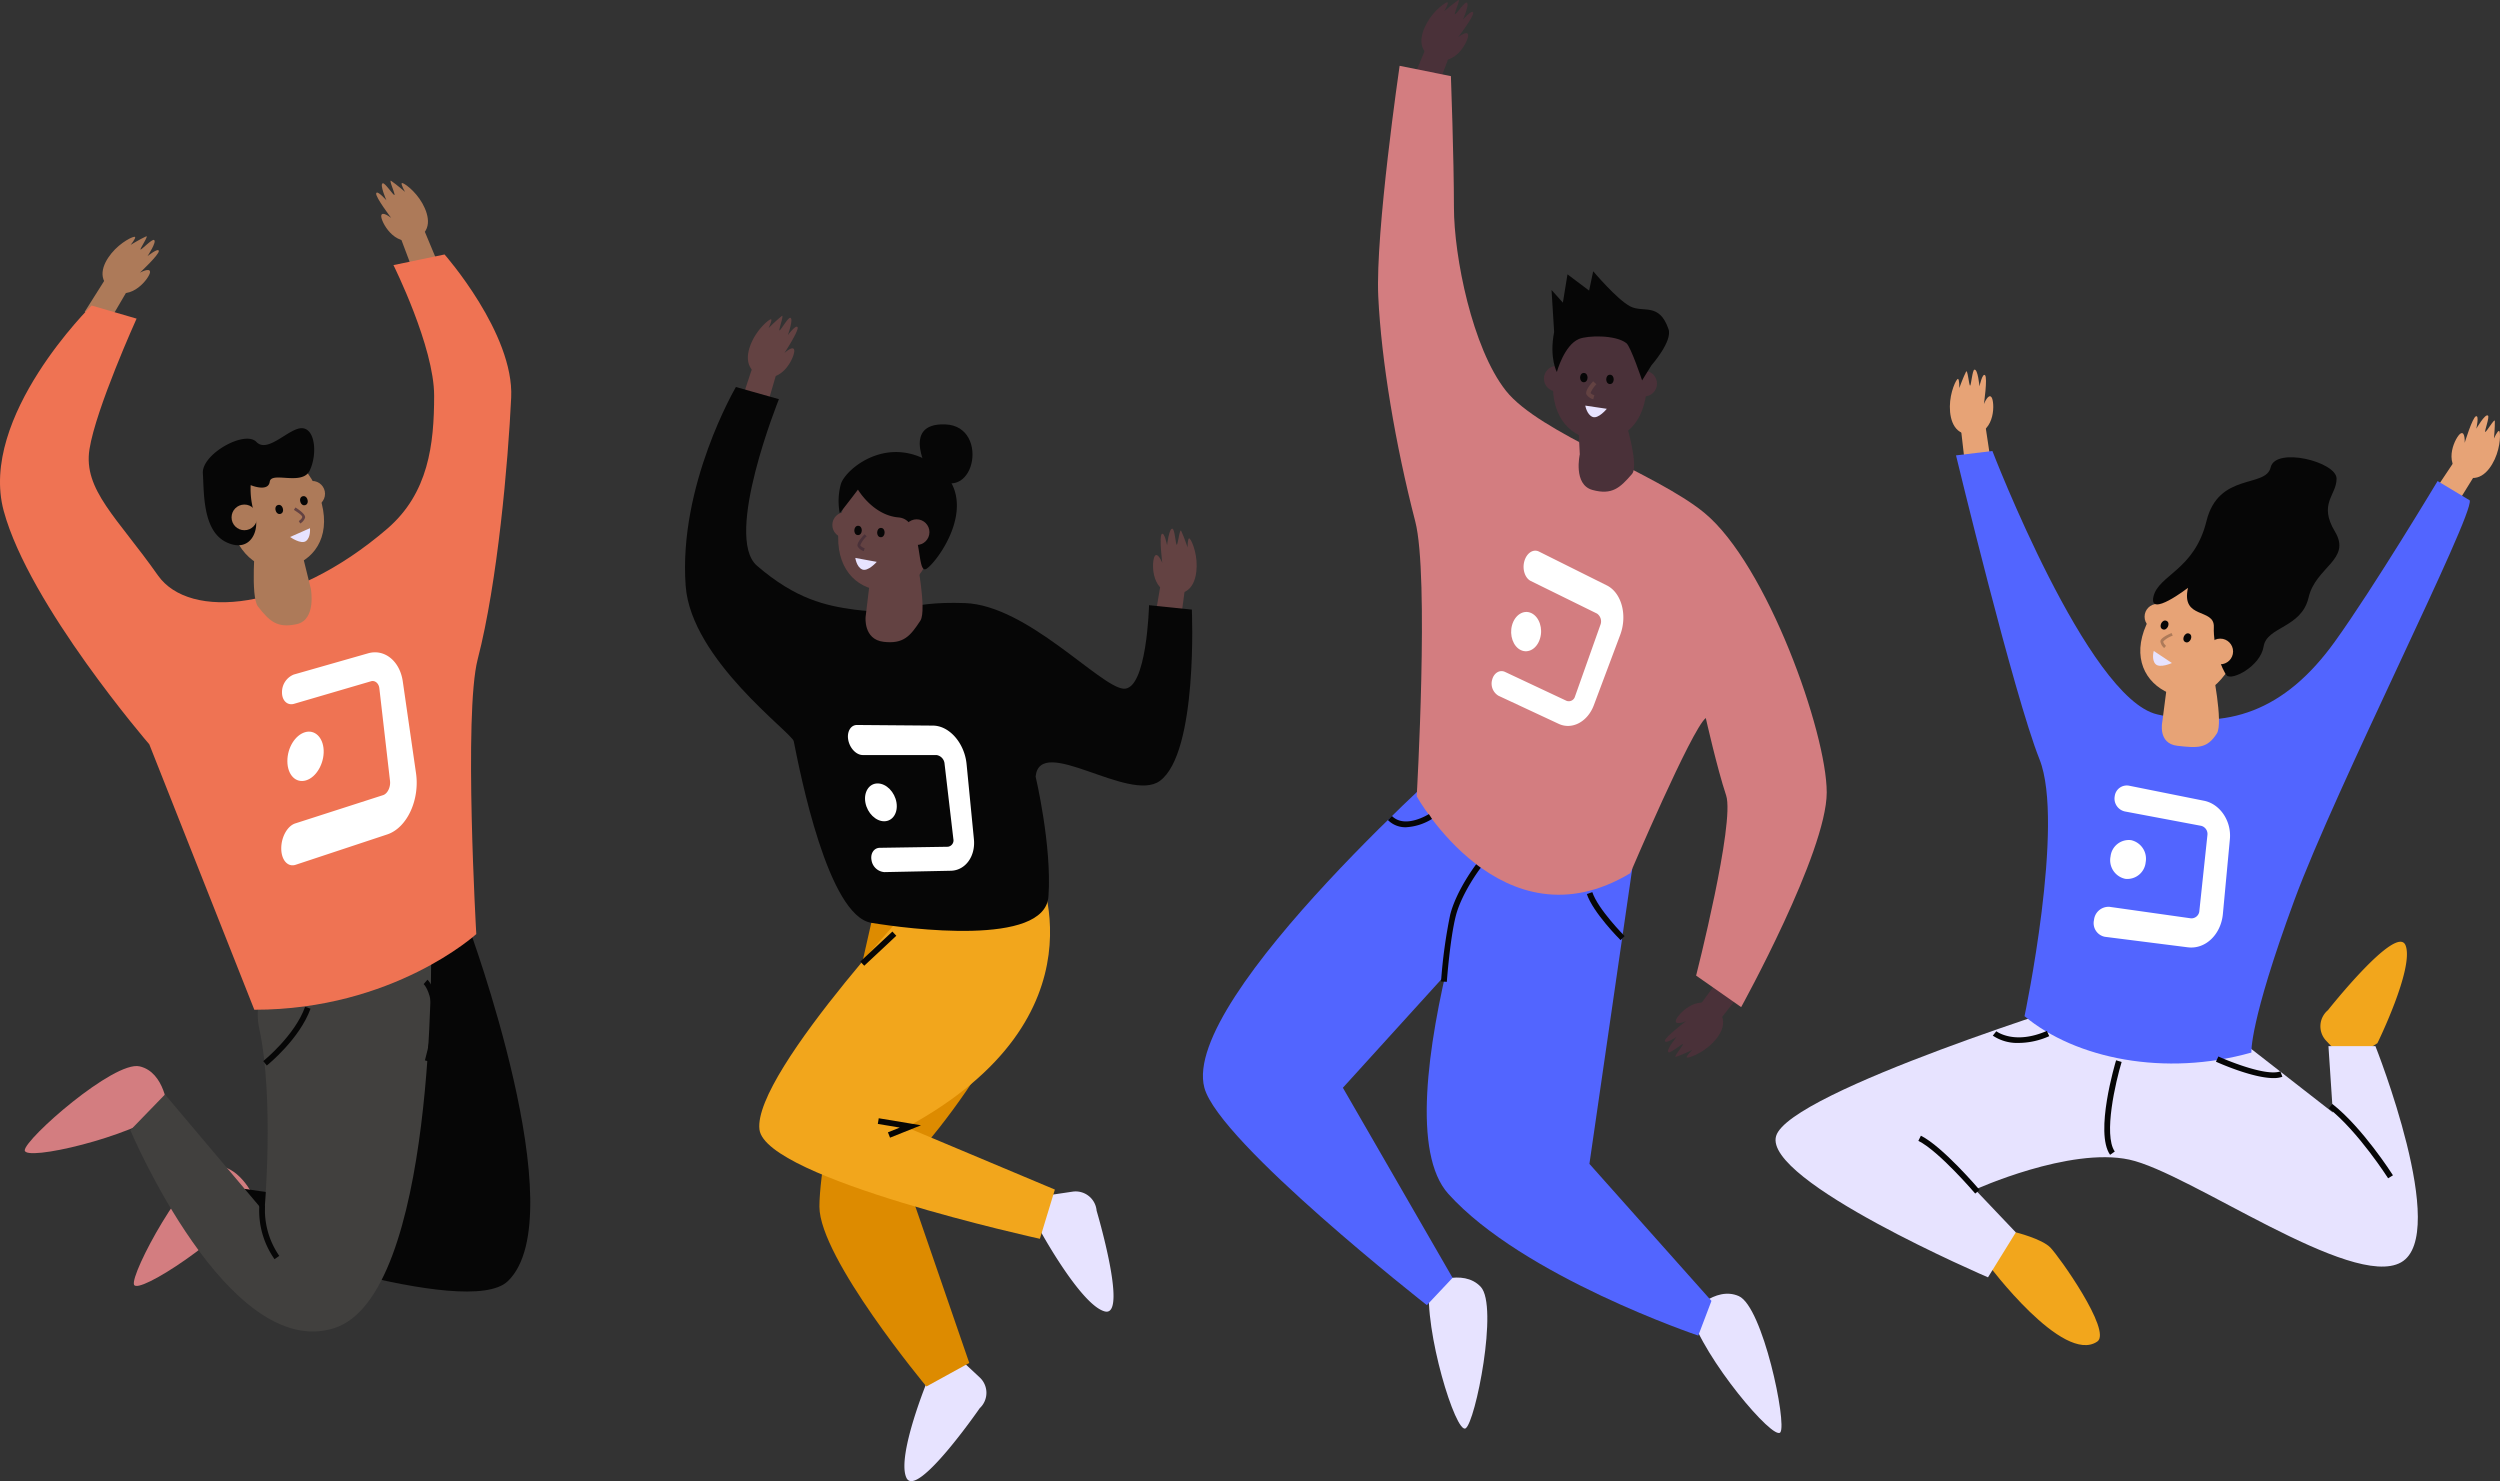 <svg xmlns="http://www.w3.org/2000/svg" width="568.89" height="337.04" viewBox="0 0 568.89 337.04">
  <rect x="0" y="0" width="568.89" height="337.04" fill="#333333" stroke="none"/>
  <g id="OBJECTS" transform="translate(-72.838 -19.675)">
    <path id="Path_64760" data-name="Path 64760" d="M111,272.14c-8.51,6.37-32.56,11.89-32.53,9.29S98.79,261,104.6,262.33,111,272.14,111,272.14Z" fill="#d37d80"/>
    <path id="Path_64761" data-name="Path 64761" d="M130.58,292c-5.76,8.93-26.38,22.49-27.25,20s12-26.29,17.88-27S130.58,292,130.58,292Z" fill="#d37d80"/>
    <path id="Path_64762" data-name="Path 64762" d="M92.11,90.63l4.49-7.12,5.06,2.55-4.01,6.85Z" fill="#ad7a59"/>
    <path id="Path_64763" data-name="Path 64763" d="M98.49,85.67c-3.65-2.26-2.41-5.75-.3-8.34s5.09-4,5.37-3.74-1,1.81-1,1.81,2.19-1.34,3.54-1.94c.69-.32-1.47,2.87-1.29,3s2.68-2.51,3.09-2.17c.69.37-1.49,3.67-1.49,3.67s2.49-2,2.57-1.17-4.31,4.94-4.31,4.94,2.38-1.32,2.31-.11S102.78,88.34,98.49,85.67Z" fill="#ad7a59"/>
    <path id="Path_64764" data-name="Path 64764" d="M172.7,80.06l-3.24-7.77-5.4,1.66,2.79,7.42Z" fill="#ad7a59"/>
    <path id="Path_64765" data-name="Path 64765" d="M167.24,74.1c4-1.62,3.34-5.26,1.7-8.17s-4.35-4.78-4.66-4.59.73,2,.73,2-1.94-1.69-3.17-2.51c-.63-.43,1,3.08.76,3.22s-2.22-2.92-2.68-2.66c-.75.25.85,3.87.85,3.87s-2.12-2.42-2.33-1.59,3.42,5.6,3.42,5.6-2.13-1.71-2.27-.5S162.56,76,167.24,74.1Z" fill="#ad7a59"/>
    <path id="Path_64766" data-name="Path 64766" d="M179.42,230.46s24.37,65.86,9,80.73C179.19,320.13,125.1,301,125.1,301l3.44-10.78L161.36,295l-8.28-41.73L165,228.91Z" fill="#060606"/>
    <path id="Path_64767" data-name="Path 64767" d="M153.82,221.32s-25.49,16.25-22,32.35S133,295.53,133,295.53l-22.62-26.8-7.88,8.13s22.17,52.55,46.28,45.08c23.44-7.27,22.16-86.85,22.16-86.85Z" fill="#41403e"/>
    <path id="Path_64768" data-name="Path 64768" d="M145.62,132.8c2.73,8.14-.66,13.77-6.26,15.65s-11.29-.71-14-8.85-.07-15,5.53-16.9S142.89,124.65,145.62,132.8Z" fill="#ad7a59"/>
    <path id="Path_64769" data-name="Path 64769" d="M130.71,249.45c31.66,0,50.51-17.22,50.51-17.22s-2.89-50.17.32-62.54c4.54-17.5,6.93-44.95,7.62-59.54S174,77.58,174,77.58L162.37,80s9.26,18.59,9.26,29.71-1.3,22.21-10.67,30.28c-22,18.92-45,20.79-52.17,10.64-9.25-13.16-17.05-19.49-15.59-28.74s10.72-29.71,10.72-29.71L93.69,89.2s-25.81,25.33-20,46.76,33.12,53.09,33.12,53.09Z" fill="#ef7353"/>
    <path id="Path_64770" data-name="Path 64770" d="M131.55,157.7c-1.77-2.21-.59-15-.59-15l10.16,1,2.46,10s1.29,7-3.2,8S134.14,161,131.55,157.7Z" fill="#ad7a59"/>
    <path id="Path_64771" data-name="Path 64771" d="M129.88,130.07s4,1.68,4.34-.77,7.37,1,9.09-2.54,1.34-9.34-1.6-9.64-7.9,5.87-10.52,3.12S118.71,123,119,127.37s-.11,13.15,5.41,15.72,7.6-2.93,6.41-6.26a18.51,18.51,0,0,1-.94-6.76Z" fill="#060606"/>
    <circle id="Ellipse_231" data-name="Ellipse 231" cx="2.92" cy="2.92" r="2.92" transform="translate(125.53 134.49)" fill="#ad7a59"/>
    <circle id="Ellipse_232" data-name="Ellipse 232" cx="2.92" cy="2.92" r="2.92" transform="translate(140.96 129.12)" fill="#ad7a59"/>
    <ellipse id="Ellipse_233" data-name="Ellipse 233" cx="0.85" cy="1.06" rx="0.85" ry="1.06" transform="translate(135.275 134.81) rotate(-15.64)" fill="#060606"/>
    <ellipse id="Ellipse_234" data-name="Ellipse 234" cx="0.85" cy="1.06" rx="0.85" ry="1.06" transform="translate(140.89 132.821) rotate(-15.64)" fill="#060606"/>
    <path id="Path_64772" data-name="Path 64772" d="M141.16,138.8l-.34-.56c.19-.11.73-.51.79-.89s-.92-1-1.89-1.65l.35-.55c.87.55,2.31,1.58,2.19,2.31A2.4,2.4,0,0,1,141.16,138.8Z" fill="#634242"/>
    <path id="Path_64773" data-name="Path 64773" d="M138.85,141.87l4.52-2s.23,2.07-.9,2.92S138.85,141.87,138.85,141.87Z" fill="#e7e3ff"/>
    <path id="Path_64774" data-name="Path 64774" d="M135.31,306.21a19.21,19.21,0,0,1-3.45-12.36l1.29.16a18.34,18.34,0,0,0,3.24,11.45Z" fill="#060606"/>
    <path id="Path_64775" data-name="Path 64775" d="M133.55,262.14l-.81-1c.07-.06,7.19-5.81,9.53-12.37l1.23.44C141,256.1,133.86,261.9,133.55,262.14Z" fill="#060606"/>
    <path id="Path_64776" data-name="Path 64776" d="M170.8,261.32l-1.27-.35c3.75-13.58-.25-17.32-.29-17.36l.87-1C170.3,242.8,174.75,247,170.8,261.32Z" fill="#060606"/>
    <path id="Path_64777" data-name="Path 64777" d="M631.23,135.49l4.43-7.16-4.5-3.42-4.4,6.59Z" fill="#e7a376"/>
    <path id="Path_64778" data-name="Path 64778" d="M632.89,127.58c3.64,2.29,6.23-.35,7.63-3.38s1.35-6.32,1-6.46-1.17,1.73-1.17,1.73.24-2.55.2-4c0-.76-1.94,2.58-2.18,2.49s1.08-3.51.6-3.73c-.64-.46-2.64,3-2.64,3s.73-3.13-.08-2.83-2.56,6.05-2.56,6.05.16-2.73-.91-2.14S628.61,124.89,632.89,127.58Z" fill="#e7a376"/>
    <path id="Path_64779" data-name="Path 64779" d="M520.1,126.36l-.96-8.37,5.53-1.18,1.18,7.85Z" fill="#e7a376"/>
    <path id="Path_64780" data-name="Path 64780" d="M522,118.5c-4.27.52-5.48-3-5.46-6.32s1.47-6.29,1.83-6.28.32,2.07.32,2.07.87-2.41,1.54-3.73c.35-.68.66,3.16.91,3.18s.52-3.64,1-3.63c.78-.14,1.14,3.8,1.14,3.8s.67-3.15,1.27-2.53-.26,6.56-.26,6.56,1-2.53,1.73-1.55S527,117.89,522,118.5Z" fill="#e7a376"/>
    <path id="Path_64781" data-name="Path 64781" d="M606.84,261.49l-4.68-5a4.78,4.78,0,0,1,.42-6.95s15.7-19.86,17.67-14.71-6.42,22.23-6.42,22.23Z" fill="#f2a61c"/>
    <path id="Path_64782" data-name="Path 64782" d="M531.58,300.11s5.84,1.46,7.79,3.41,14.12,19.09,10.72,21.43c-7.79,5.36-24.84-17.53-24.84-17.53S525.25,300.6,531.58,300.11Z" fill="#f2a61c"/>
    <path id="Path_64783" data-name="Path 64783" d="M549.6,246.53S480,268,477,278.19s48.22,32.15,48.22,32.15l6.33-10.23-9.26-9.74s21.44-9.74,35.07-6.82,50.66,29.71,61.86,23.38-5.84-49.2-5.84-49.2H602.69l1,15.1-20-15.58Z" fill="#e7e3ff"/>
    <path id="Path_64784" data-name="Path 64784" d="M563.73,182.24c15.87,3.68,29-.66,40.42-16.57,8.77-12.17,23.38-36.53,23.38-36.53l7.31,4.39c1,3.41-30.48,65.38-39.94,91.08-10.3,28-9.74,34.58-9.74,34.58-19.63,5.55-40,1.43-51.63-8.28,0,0,9.25-43.83,3.41-58.45s-19-69.16-19-69.16l8.28-1S547.85,178.55,563.73,182.24Z" fill="#5265ff"/>
    <path id="Path_64785" data-name="Path 64785" d="M522.31,291.28c-.08-.1-8.25-9.67-12.94-12l.58-1.17c4.94,2.47,13,11.94,13.36,12.34Z" fill="#060606"/>
    <path id="Path_64786" data-name="Path 64786" d="M616.27,287.8c-.07-.11-6.84-10.69-13.49-15.91l.8-1c6.83,5.36,13.51,15.79,13.79,16.23Z" fill="#060606"/>
    <path id="Path_64787" data-name="Path 64787" d="M553,282.46c-3.55-5.07,1.17-20.84,1.37-21.51l1.26.38c-1.33,4.39-4.2,16.6-1.56,20.38Z" fill="#060606"/>
    <path id="Path_64788" data-name="Path 64788" d="M532.25,257a10,10,0,0,1-5.94-1.66l.8-1c.17.13,4.21,3.11,11.51-.08l.53,1.2a17.2,17.2,0,0,1-6.9,1.54Z" fill="#060606"/>
    <path id="Path_64789" data-name="Path 64789" d="M590.17,265c-4.8,0-12.69-3.55-13.08-3.73l.55-1.19c2.91,1.32,11.12,4.52,14.11,3.39l.46,1.23a6,6,0,0,1-2.04.3Z" fill="#060606"/>
    <path id="Path_64790" data-name="Path 64790" d="M561.93,160.46c-4.07,7.57-1.68,13.69,3.52,16.48s11.24,1.22,15.31-6.34,2.62-14.8-2.58-17.6S566,152.9,561.93,160.46Z" fill="#e7a376"/>
    <path id="Path_64791" data-name="Path 64791" d="M577.31,186.56c1.51-2.4-1.1-15-1.1-15l-10,2.11-1.32,10.21s-1.13,5,3.45,5.51S575.1,190.07,577.31,186.56Z" fill="#e7a376"/>
    <circle id="Ellipse_235" data-name="Ellipse 235" cx="2.92" cy="2.92" r="2.92" transform="translate(560.85 157.09)" fill="#e7a376"/>
    <ellipse id="Ellipse_236" data-name="Ellipse 236" cx="1.06" cy="0.85" rx="1.06" ry="0.85" transform="matrix(0.429, -0.903, 0.903, 0.429, 569.355, 165.42)" fill="#060606"/>
    <ellipse id="Ellipse_237" data-name="Ellipse 237" cx="1.06" cy="0.85" rx="1.06" ry="0.85" transform="matrix(0.429, -0.903, 0.903, 0.429, 564.171, 162.502)" fill="#060606"/>
    <path id="Path_64792" data-name="Path 64792" d="M565.31,167.14a2.38,2.38,0,0,1-.86-1.51c0-.74,1.6-1.51,2.55-1.91l.25.61a5.5,5.5,0,0,0-2.15,1.31c0,.38.47.86.63,1Z" fill="#ad7a59"/>
    <path id="Path_64793" data-name="Path 64793" d="M567.07,170.55l-4.13-2.75s-.57,2,.41,3S567.07,170.55,567.07,170.55Z" fill="#e7e3ff"/>
    <path id="Path_64794" data-name="Path 64794" d="M570.73,153.44s-9,6.94-7.86,2,9.32-6,12.06-17.17,13.52-7.49,14.61-12.24,15-1.28,15,2.56-4.2,5.66-.37,12.05-4.38,8-6,15-9.5,6.57-10.23,11.14-7.31,7.86-8.4,6.58-3.11-6.58-2.93-11S569.08,160.74,570.73,153.44Z" fill="#060606"/>
    <circle id="Ellipse_238" data-name="Ellipse 238" cx="2.92" cy="2.92" r="2.92" transform="translate(575.15 165)" fill="#e7a376"/>
    <path id="Path_64795" data-name="Path 64795" d="M457.54,318.61c3,10.2,18.9,29.06,20.43,27s-4-28.59-9.46-31S457.54,318.61,457.54,318.61Z" fill="#e7e3ff"/>
    <path id="Path_64796" data-name="Path 64796" d="M398.11,311.9c-1.26,10.55,6,34.14,8.23,32.81s7.54-27.87,3.44-32.22S398.11,311.9,398.11,311.9Z" fill="#e7e3ff"/>
    <path id="Path_64797" data-name="Path 64797" d="M469.86,244.56l-5.22,6.61-4.76-3.07,4.71-6.39Z" fill="#4a3139"/>
    <path id="Path_64798" data-name="Path 64798" d="M463,248.82c3.39,2.64,1.79,6-.58,8.32s-5.48,3.42-5.73,3.16,1.23-1.69,1.23-1.69-2.32,1.1-3.72,1.56c-.73.24,1.76-2.7,1.6-2.89s-2.94,2.21-3.3,1.83c-.65-.45,1.87-3.49,1.87-3.49s-2.7,1.75-2.68.89,4.81-4.46,4.81-4.46-2.51,1.07-2.32-.13S459,245.71,463,248.82Z" fill="#4a3139"/>
    <path id="Path_64799" data-name="Path 64799" d="M393.81,39l3.24-7.78,5.41,1.66-2.8,7.43Z" fill="#4a3139"/>
    <path id="Path_64800" data-name="Path 64800" d="M399.27,33c-4-1.63-3.34-5.26-1.7-8.17s4.35-4.78,4.66-4.6-.73,2-.73,2,1.94-1.69,3.17-2.52c.63-.42-1,3.08-.76,3.22s2.23-2.92,2.68-2.65c.75.24-.85,3.86-.85,3.86s2.12-2.42,2.33-1.59-3.42,5.6-3.42,5.6,2.13-1.71,2.27-.5S404,35,399.27,33Z" fill="#4a3139"/>
    <path id="Path_64801" data-name="Path 64801" d="M407,189.11s-65.65,57.44-60.1,78.09c3.33,12.42,50.63,49.47,50.63,49.47l5.85-6.22L378.42,267.2l43.58-48,2.25-27Z" fill="#5265ff"/>
    <path id="Path_64802" data-name="Path 64802" d="M437.77,191.36l6.5,25.95-9.75,67.21,27.77,31.18-3,7.9s-40-13.47-56.89-32.27c-16.39-18.27,13.59-97,13.59-97Z" fill="#5265ff"/>
    <path id="Path_64803" data-name="Path 64803" d="M461,183.06c-3.24,2.59-17.18,35.32-17.18,35.32-29.16,17.5-48.6-17.5-48.6-17.5s2.88-50.17-.33-62.54c-4.53-17.5-7.73-36.61-8.42-51.2s4.86-52.49,4.86-52.49L403,37s.69,18.77.69,29.89,4.17,32,11.82,41.69,34.16,18.73,45.17,27.8c14.26,11.75,27.84,50,27.84,63.62s-19.47,48.85-19.47,48.85l-10.25-7.17s8.88-34.85,6.83-41S461,183.06,461,183.06Z" fill="#d37d80"/>
    <path id="Path_64804" data-name="Path 64804" d="M426.24,106.4c-.45,8.58,4.33,13.09,10.23,13.39s10.68-3.71,11.13-12.28-4-14.5-9.86-14.8S426.68,97.82,426.24,106.4Z" fill="#4a3139"/>
    <path id="Path_64805" data-name="Path 64805" d="M444.2,127.55c1.85-2.13-2.14-14.24-2.14-14.24l-10.19.56.46,9.19s-1.56,6.9,2.89,8.11S441.48,130.69,444.2,127.55Z" fill="#4a3139"/>
    <circle id="Ellipse_239" data-name="Ellipse 239" cx="2.92" cy="2.92" r="2.92" transform="translate(444.06 104.05)" fill="#4a3139"/>
    <circle id="Ellipse_240" data-name="Ellipse 240" cx="2.92" cy="2.92" r="2.92" transform="translate(424.17 102.92)" fill="#4a3139"/>
    <ellipse id="Ellipse_241" data-name="Ellipse 241" cx="1.06" cy="0.85" rx="1.06" ry="0.85" transform="translate(438.345 107.068) rotate(-89.93)" fill="#060606"/>
    <ellipse id="Ellipse_242" data-name="Ellipse 242" cx="1.06" cy="0.85" rx="1.06" ry="0.85" transform="translate(432.397 106.658) rotate(-89.93)" fill="#060606"/>
    <path id="Path_64806" data-name="Path 64806" d="M435.39,110.53a2.63,2.63,0,0,1-1.54-1.09c-.27-.58.24-1.59,1.52-3l.74.68a6.12,6.12,0,0,0-1.34,2,2,2,0,0,0,.87.48Z" fill="#634242"/>
    <path id="Path_64807" data-name="Path 64807" d="M438.48,112.7l-4.9-.73s.34,2.06,1.66,2.58S438.48,112.7,438.48,112.7Z" fill="#e7e3ff"/>
    <path id="Path_64808" data-name="Path 64808" d="M426.49,95.21c-1.15,5.94.62,9.12.62,9.12s1.64-6.07,5-7.51c1.94-.83,8.33-1,10.82.94,1,.79,3.58,8.48,3.58,8.48l2.14-3.45s4.83-5.46,3.87-8.22c-2.14-6.17-5.7-3.63-8.7-5.17s-8.44-8-8.44-8l-.93,4.4-4.92-3.7-1.05,6.44-2.58-2.88Z" fill="#060606"/>
    <path id="Path_64809" data-name="Path 64809" d="M402.07,243.1l-1.31-.09a115.533,115.533,0,0,1,2.07-15.15c1.39-5.53,5.74-11.27,5.92-11.51l1.05.8c-.05,0-4.38,5.77-5.7,11S402.08,243,402.07,243.1Z" fill="#060606"/>
    <path id="Path_64810" data-name="Path 64810" d="M441.61,233.61c-.26-.25-6.28-6.3-7.68-10.5l1.25-.42c1.3,3.91,7.29,9.94,7.35,10Z" fill="#060606"/>
    <path id="Path_64811" data-name="Path 64811" d="M392.77,207.92a5.61,5.61,0,0,1-4.11-1.64l.92-.92c3,3,8.35-.4,8.41-.43l.71,1.1a12.47,12.47,0,0,1-5.93,1.89Z" fill="#060606"/>
    <path id="Path_64812" data-name="Path 64812" d="M290.78,328.46l5,4.66a4.78,4.78,0,0,1,0,7s-14.39,20.82-16.69,15.82,5-22.6,5-22.6Z" fill="#e7e3ff"/>
    <path id="Path_64813" data-name="Path 64813" d="M271.11,229.64s-11.81,50.78-11.81,64.62c0,11.69,24.35,40.92,24.35,40.92l9.75-5.36L278.3,286s37-38.48,28.73-66.24S271.11,229.64,271.11,229.64Z" fill="#dd8b00"/>
    <path id="Path_64814" data-name="Path 64814" d="M310.17,291.84l6.76-1a4.79,4.79,0,0,1,5.45,4.34s7.22,24.26,1.88,22.92-14.5-18-14.5-18Z" fill="#e7e3ff"/>
    <path id="Path_64815" data-name="Path 64815" d="M341.27,162.59l1.13-8.34-5.51-1.29-1.33,7.82Z" fill="#634242"/>
    <path id="Path_64816" data-name="Path 64816" d="M339.57,154.7c4.25.6,5.53-2.86,5.58-6.21s-1.34-6.31-1.71-6.31-.36,2.06-.36,2.06-.82-2.43-1.46-3.76c-.34-.69-.73,3.14-1,3.16s-.45-3.65-1-3.65c-.77-.16-1.21,3.77-1.21,3.77s-.61-3.16-1.22-2.55.13,6.56.13,6.56-1-2.55-1.7-1.57S334.56,154,339.57,154.7Z" fill="#634242"/>
    <path id="Path_64817" data-name="Path 64817" d="M241.3,111.62l2.65-8,5.52,1.26-2.24,7.61Z" fill="#634242"/>
    <path id="Path_64818" data-name="Path 64818" d="M246.3,105.27c-4.08-1.32-3.72-5-2.29-8s4-5.09,4.3-4.93-.58,2-.58,2a40.522,40.522,0,0,1,3-2.75c.6-.47-.73,3.14-.52,3.27s2-3.08,2.48-2.85c.76.19-.57,3.92-.57,3.92s1.94-2.57,2.22-1.76-3,5.84-3,5.84,2-1.86,2.23-.67S251.11,106.83,246.3,105.27Z" fill="#634242"/>
    <path id="Path_64819" data-name="Path 64819" d="M279.13,276.19l33.75,14.18-3.41,11.2s-62.35-13.64-63.81-24.84C244,263.62,286,219.44,286,219.44l22.7-2.82S325.89,250.86,279.13,276.19Z" fill="#f2a61c"/>
    <path id="Path_64820" data-name="Path 64820" d="M292.42,156.91c14.13.48,30.69,19,36.05,19.48s5.84-19,5.84-19l9.74,1s1.46,32.63-7.3,39c-7,5.07-27.28-10.72-28.25-1,0,0,3.74,15.81,2.92,27.28s-32,7.36-40.31,6c-9.86-1.62-16.19-34-17.65-41.32-.39-1.93-23.34-18.52-24.59-35.32-1.7-22.92,11.43-45.29,11.43-45.29l9.79,2.77s-12.65,31.3-5,37.9c8.85,7.63,15.68,9.11,22.24,10C278.3,159.83,278.3,156.42,292.42,156.91Z" fill="#060606"/>
    <path id="Path_64821" data-name="Path 64821" d="M263.65,140.28c-.76,8.56,3.85,13.24,9.73,13.76s10.81-3.31,11.57-11.87-3.43-14.63-9.31-15.15S264.4,131.73,263.65,140.28Z" fill="#634242"/>
    <path id="Path_64822" data-name="Path 64822" d="M282.28,160.9c1.53-2.38-1-15-1-15l-10,2-1.47,12.16s-.52,5.1,4.06,5.66S280,164.39,282.28,160.9Z" fill="#634242"/>
    <circle id="Ellipse_243" data-name="Ellipse 243" cx="2.92" cy="2.92" r="2.92" transform="translate(262.24 136.22)" fill="#634242"/>
    <ellipse id="Ellipse_244" data-name="Ellipse 244" cx="1.06" cy="0.85" rx="1.06" ry="0.85" transform="translate(272.401 141.891) rotate(-87.84)" fill="#060606"/>
    <ellipse id="Ellipse_245" data-name="Ellipse 245" cx="1.06" cy="0.85" rx="1.06" ry="0.85" transform="matrix(0.04, -1, 1, 0.04, 267.202, 141.406)" fill="#060606"/>
    <path id="Path_64823" data-name="Path 64823" d="M269.39,145.08A2.36,2.36,0,0,1,268,144c-.29-.67.87-2,1.59-2.75l.47.45a5.66,5.66,0,0,0-1.46,2.06c.15.34.77.6,1,.67Z" fill="#4a3139"/>
    <path id="Path_64824" data-name="Path 64824" d="M272.35,147.53l-4.88-.9s.27,2.07,1.57,2.63S272.35,147.53,272.35,147.53Z" fill="#e7e3ff"/>
    <path id="Path_64825" data-name="Path 64825" d="M268.07,131.09s3.41,5.85,9.25,6.33,3.9,13.16,6.33,11.69,12.91-15.58,2.2-23.38-20.7.73-21.68,4.14a14.691,14.691,0,0,0-.24,6.58S265.88,134,268.07,131.09Z" fill="#060606"/>
    <path id="Path_64826" data-name="Path 64826" d="M284.34,127.56s-6.87-11.72,3.63-11.31S294.44,136,284.34,127.56Z" fill="#060606"/>
    <circle id="Ellipse_246" data-name="Ellipse 246" cx="2.92" cy="2.92" r="2.92" transform="translate(278.5 137.85)" fill="#634242"/>
    <rect id="Rectangle_1838" data-name="Rectangle 1838" width="9.99" height="1.31" transform="matrix(0.731, -0.683, 0.683, 0.731, 268.602, 238.48)" fill="#060606"/>
    <path id="Path_64827" data-name="Path 64827" d="M275.37,278.56l-.48-1.22,2.7-1.08-5-.83.21-1.29,9.62,1.6Z" fill="#060606"/>
    <path id="Path_64828" data-name="Path 64828" d="M146.49,190.38c.13,3-1.64,6.15-4,6.87s-4.25-1.26-4.26-4.36,1.79-5.92,4-6.59S146.36,187.43,146.49,190.38Z" fill="#fff"/>
    <path id="Path_64829" data-name="Path 64829" d="M161,209.54l-20.88,6.92c-1.82.6-3.29-1.1-3.28-3.75s1.44-5.1,3.18-5.66l20-6.44c1-.33,1.73-1.81,1.57-3.22l-2.43-21.11c-.13-1.12-1-1.84-1.89-1.58l-17.51,5.13c-1.52.45-2.76-.73-2.75-2.6a4.3,4.3,0,0,1,2.68-4.06l16.91-4.83c3.7-1.06,7.21,1.71,7.89,6.37l3,20.8C168.41,201.6,165.52,208,161,209.54Z" fill="#fff"/>
    <path id="Path_64830" data-name="Path 64830" d="M276.84,202.3c.38,2.35-.86,4.24-2.78,4.26s-3.84-1.85-4.29-4.21.78-4.4,2.77-4.4S276.45,199.91,276.84,202.3Z" fill="#fff"/>
    <path id="Path_64831" data-name="Path 64831" d="M289.19,217.82l-15.13.31a3.2,3.2,0,0,1-2.9-2.69c-.3-1.54.54-2.82,1.88-2.84l15.48-.24a1.46,1.46,0,0,0,1.26-1.77l-2-17.1a2.17,2.17,0,0,0-1.83-2H269.17c-1.46,0-2.93-1.51-3.3-3.39s.54-3.47,2-3.45l17.23.14c3.78,0,7.23,4,7.69,8.77l1.66,17C294.88,214.53,292.51,217.76,289.19,217.82Z" fill="#fff"/>
    <path id="Path_64832" data-name="Path 64832" d="M423.27,165c-.69,2.28-2.63,3.43-4.36,2.61s-2.64-3.35-2-5.67,2.63-3.61,4.42-2.74S424,162.71,423.27,165Z" fill="#fff"/>
    <path id="Path_64833" data-name="Path 64833" d="M427.55,184.4,413.83,178a3.21,3.21,0,0,1-1.43-3.7c.41-1.51,1.72-2.29,2.93-1.72l14,6.58a1.47,1.47,0,0,0,1.91-1L437,161.92a2.17,2.17,0,0,0-.75-2.62l-15.06-7.41c-1.31-.64-2-2.65-1.48-4.5s2-2.87,3.34-2.2l15.42,7.69c3.39,1.69,4.72,6.8,3.06,11.26l-6,16C434.11,183.94,430.56,185.8,427.55,184.4Z" fill="#fff"/>
    <path id="Path_64834" data-name="Path 64834" d="M561.1,215.87a4.2,4.2,0,0,1-4.64,3.79,4.33,4.33,0,0,1-3.35-5.12,4.18,4.18,0,0,1,4.69-3.68A4.34,4.34,0,0,1,561.1,215.87Z" fill="#fff"/>
    <path id="Path_64835" data-name="Path 64835" d="M570.68,235.24l-18.86-2.39a3.16,3.16,0,0,1-2.48-3.82,3.33,3.33,0,0,1,3.54-3l18.53,2.62a1.82,1.82,0,0,0,1.91-1.74l1.83-17.21a1.91,1.91,0,0,0-1.41-2.1l-17.36-3.27a3,3,0,0,1-2.32-3.5,2.77,2.77,0,0,1,3.24-2.37l17.08,3.43c3.65.73,6.27,4.62,5.88,8.75l-1.59,17C578.24,232.33,574.68,235.75,570.68,235.24Z" fill="#fff"/>
  </g>
</svg>
